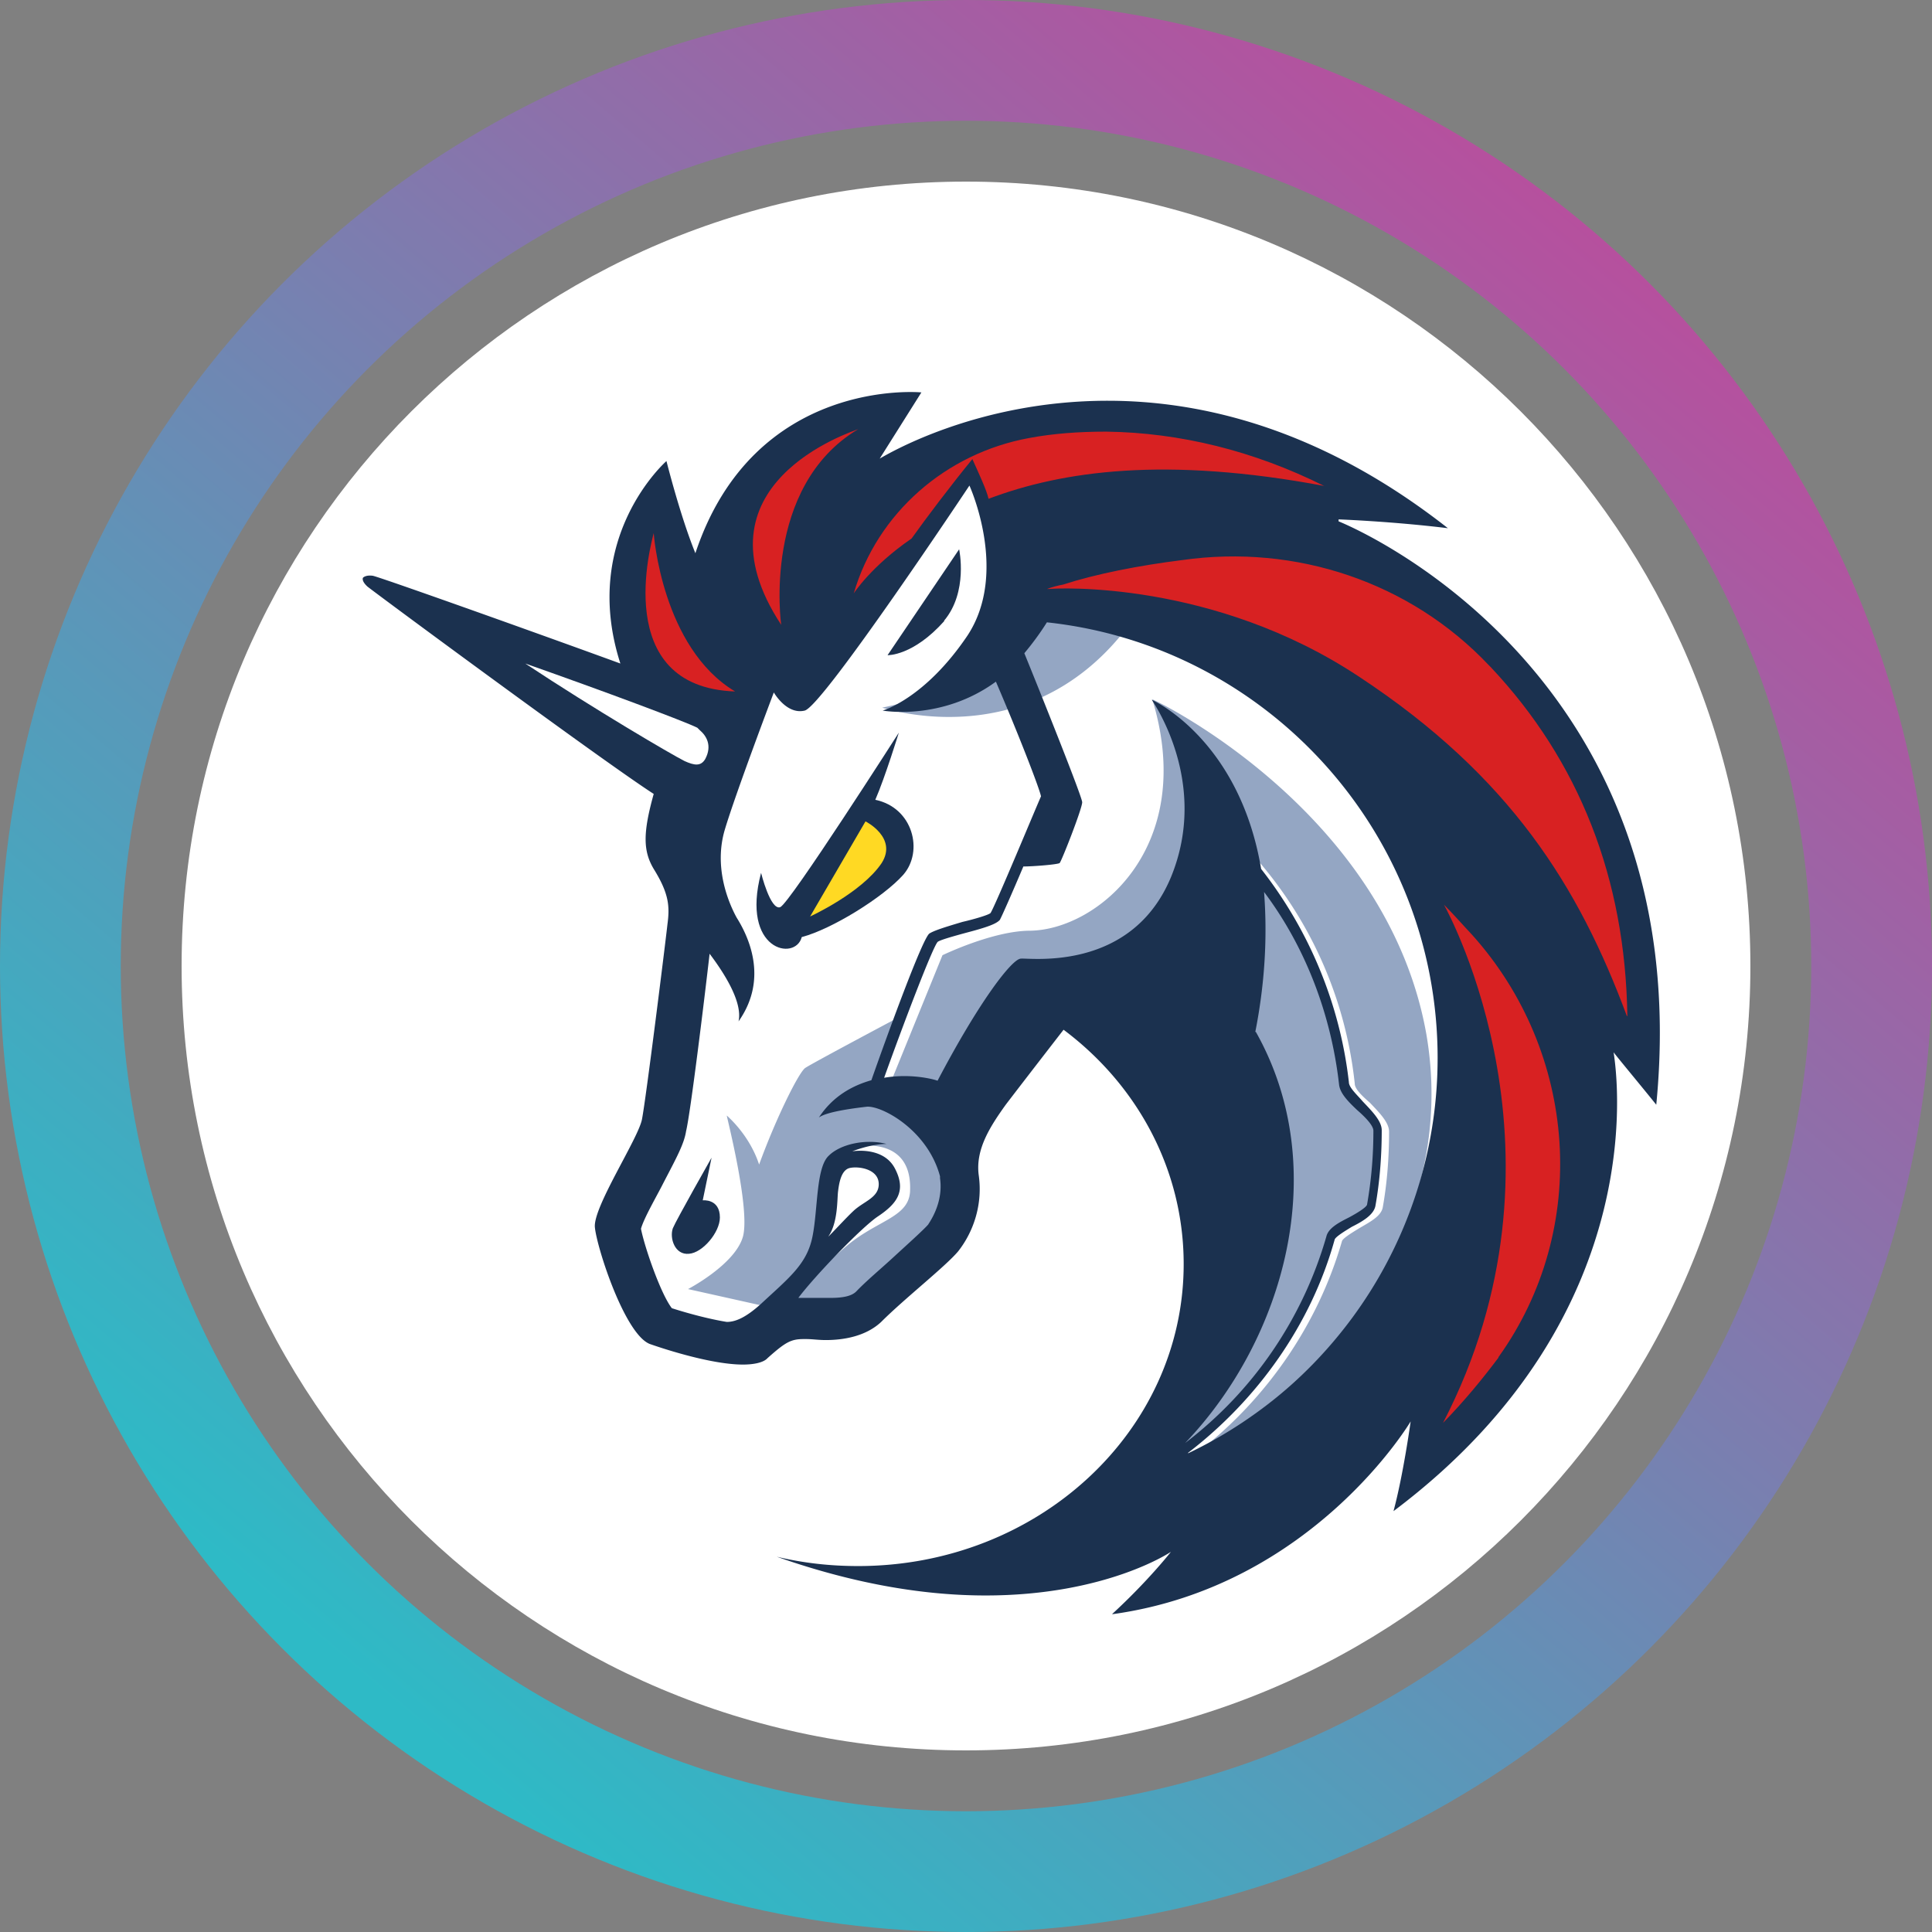 <svg xmlns="http://www.w3.org/2000/svg" width="32" height="32" fill="none" viewBox="0 0 32 32"><rect x="0" y="0" width="32" height="32" fill="#808080" stroke="none"/><circle cx="16" cy="16" r="15" stroke="url(#a1inch__paint0_linear_40_91)" stroke-width="2"/><g clip-path="url(#a1inch__circleClip)"><g style="transform:scale(.812);transform-origin:50% 50%"><g clip-path="url(#a1inch__1inchwallet__clip0_292_10)"><path fill="#fff" d="M16 32c8.837 0 16-7.163 16-16S24.837 0 16 0 0 7.163 0 16s7.163 16 16 16"/><path fill="#fff" d="m10 18 .7-5.26-6.07-4.21 5.55 1.88 1.31-2.01 4.78-2.97 10.54 5.81.55 8.86-4.7 6.53-3.71.57 1.92-3.51v-3.38l-1.4-2.64-1.42-.94-2.18 2.25v2.38l-1.7 1.59-2.16.26-.96.54-1.57-.5-.66-2.36L10 19.23z"/><path fill="#94A6C3" d="M19.7 8.48c-1.16-.24-2.42-.18-2.42-.18s-.42 1.92-2.99 2.43c.02 0 3.4 1.16 5.41-2.25m1.04 17.43c1.4-1.09 2.44-2.6 2.93-4.3.02-.06.22-.18.35-.26.22-.13.44-.24.48-.42.09-.5.13-1.03.13-1.55 0-.19-.2-.39-.39-.59-.15-.13-.31-.28-.31-.39a8.3 8.3 0 0 0-2.6-5.2l-.15.15c1.42 1.33 2.34 3.14 2.53 5.06.02.18.19.35.37.52.15.13.33.33.33.42 0 .5-.04 1-.13 1.5-.02.09-.22.18-.37.26-.22.11-.42.22-.46.39-.52 1.86-1.73 3.47-3.32 4.52.28-.61 1.18-2.6 1.66-3.6l-.09-3.23-2.77-2.68-1.57.22-1.73 2.8s.81 1.03-.33 2.23c-1.11 1.18-1.99 1.44-1.99 1.44l-.81-.44c.24-.31.72-.76 1.09-1.07.63-.52 1.27-.57 1.27-1.13.03-1.18-1.24-.86-1.24-.86l-.46.44-.19 1.62-.96 1.2-.11-.02-1.57-.35s.96-.5 1.12-1.07c.15-.55-.31-2.36-.33-2.47.02.02.46.39.66 1 .35-.96.81-1.88.94-1.97s1.9-1.03 1.9-1.03l-.59 1.55.44-.24 1.05-2.58s1.03-.5 1.79-.5c1.37-.02 3.41-1.7 2.49-4.72.26.11 4.8 2.38 5.59 6.83.59 3.42-1.35 6.63-4.63 8.49z"/><path fill="#1B314F" d="M15.55 8.96c.5-.59.31-1.46.31-1.46L14.4 9.66s.52.02 1.16-.7zm-4.92 11.82.18-.87s-.72 1.27-.79 1.44c-.07.2.04.55.33.52.28-.02.63-.44.63-.74 0-.39-.35-.35-.35-.35"/><path fill="#1B314F" d="M23.6 6.89s1.09.04 2.23.18c-2.56-2.01-4.98-2.6-6.94-2.6-2.71 0-4.54 1.12-4.65 1.18l.85-1.35s-3.41-.33-4.61 3.28c-.31-.76-.59-1.88-.59-1.88s-1.77 1.55-.94 4.13C6.92 9.09 4.02 8.06 3.9 8.04c-.15-.02-.2.04-.2.04s-.04.06.09.18c.24.19 4.83 3.58 5.84 4.23-.22.79-.22 1.16 0 1.53.31.5.33.76.28 1.13-.04.37-.44 3.58-.52 3.98s-1 1.79-.96 2.2c.04.42.61 2.18 1.12 2.38.37.13 1.29.42 1.9.42.22 0 .42-.04.5-.13.37-.33.48-.39.74-.39h.06c.11 0 .24.02.39.02.35 0 .81-.07 1.13-.37.48-.48 1.31-1.13 1.57-1.44.33-.42.5-.98.42-1.55-.07-.52.22-.98.55-1.44.42-.55 1.18-1.53 1.18-1.53 1.51 1.13 2.45 2.86 2.45 4.78 0 3.41-2.97 6.16-6.64 6.16-.57 0-1.11-.06-1.66-.19 1.68.59 3.1.79 4.26.79 2.47 0 3.78-.89 3.78-.89s-.46.59-1.2 1.27H19c4.08-.57 6.07-3.93 6.07-3.93s-.15 1.09-.35 1.83c5.43-4.08 4.51-9.19 4.49-9.36.04.06.59.72.87 1.07.88-9-6.48-11.9-6.48-11.9zm-8.36 14.37c-.09.11-.46.44-.72.68s-.55.48-.76.7c-.09.09-.26.13-.52.13h-.66c.33-.44 1.29-1.44 1.62-1.66.39-.26.59-.52.35-.98s-.87-.35-.87-.35.37-.15.7-.15c-.42-.11-.94 0-1.18.24-.26.24-.22 1.09-.33 1.64-.11.57-.48.85-1.05 1.38-.31.28-.52.37-.7.37-.37-.06-.81-.18-1.12-.28-.22-.28-.55-1.22-.63-1.62.06-.22.33-.68.46-.94.26-.5.42-.79.46-1.05.09-.37.37-2.66.48-3.62.28.37.68.98.59 1.38.63-.89.18-1.77-.04-2.12-.19-.35-.46-1.05-.24-1.79s1-2.8 1-2.8.26.46.63.37 3.36-4.59 3.36-4.59.81 1.77-.04 3.06c-.87 1.29-1.73 1.53-1.73 1.53s1.2.22 2.31-.59c.46 1.07.89 2.18.92 2.34-.07.15-.94 2.25-1.03 2.38-.04.04-.35.13-.57.18-.37.11-.59.18-.68.24-.15.13-.85 2.05-1.18 2.99-.39.11-.79.33-1.07.76.15-.11.63-.18.98-.22.31-.02 1.24.48 1.49 1.42v.04c.05.34-.06.67-.24.94zm-2.05.26c.2-.28.18-.76.2-.92s.06-.44.24-.48.59.02.59.33c0 .28-.31.35-.52.55-.16.15-.46.48-.51.52m8.71-4.17c.22-1.11.24-2.07.18-2.86.85 1.13 1.37 2.51 1.53 3.93.02.18.19.35.37.52.15.13.33.31.33.42 0 .5-.04 1-.13 1.51-.02.06-.22.18-.37.26-.22.11-.42.22-.46.39a8.12 8.12 0 0 1-2.88 4.21c2.03-2.12 3.01-5.61 1.44-8.39zm-1.37 8.58c1.42-1.09 2.51-2.62 2.99-4.35.02-.06.22-.18.35-.26.22-.11.44-.24.48-.42.09-.5.13-1.03.13-1.55 0-.19-.2-.39-.39-.59-.11-.13-.28-.28-.28-.39-.18-1.59-.81-3.1-1.79-4.35-.44-2.62-2.18-3.43-2.23-3.45.04.07 1.18 1.7.39 3.62-.81 1.94-2.88 1.64-3.06 1.66-.18 0-.85.87-1.7 2.49-.11-.04-.57-.15-1.09-.06.39-1.09.98-2.64 1.09-2.77.04-.04.37-.13.59-.19.42-.11.61-.18.68-.26.04-.07.26-.57.48-1.09.2 0 .7-.04.74-.07.04-.04.46-1.11.46-1.24 0-.11-.85-2.23-1.18-3.04.15-.18.31-.39.46-.63 4.48.48 7.97 4.28 7.97 8.89a8.93 8.93 0 0 1-5.09 8.06z"/><path fill="#1B314F" d="M14.72 14.14c.42-.48.2-1.37-.57-1.53.2-.46.48-1.37.48-1.37s-2.23 3.49-2.42 3.56c-.2.07-.39-.7-.39-.7-.42 1.59.7 1.81.83 1.31.61-.16 1.66-.81 2.07-1.27"/><path fill="#FFD923" d="m12.82 14.99 1.13-1.94s.66.33.33.85c-.41.61-1.46 1.09-1.46 1.09"/><path fill="#D82122" d="M26.86 23.99c-.33.44-.7.89-1.13 1.33 2.81-5.42.13-10.37.02-10.57.2.2.39.42.57.61 2.16 2.4 2.42 6 .54 8.62zm2.62-6.97c-.98-2.64-2.38-4.89-5.46-6.92-2.97-1.97-6.16-1.81-6.33-1.79h-.04q.165-.06.33-.09c.68-.22 1.55-.39 2.43-.5 2.32-.33 4.65.45 6.25 2.14l.04.04c1.81 1.92 2.75 4.32 2.79 7.12zM23.32 6.21c-3.25-.61-5.35-.31-6.86.26-.04-.18-.2-.52-.33-.81-.45.55-.94 1.2-1.24 1.62-.83.57-1.18 1.12-1.18 1.12.48-1.64 1.88-2.86 3.58-3.17.48-.09 1-.13 1.57-.13 1.5.02 3.01.39 4.45 1.11zM11.29 10.4c-2.55-.09-1.7-3.06-1.66-3.23 0 .02.17 2.34 1.66 3.23m2.51-5.35c-1.97 1.18-1.57 3.99-1.57 3.99-1.88-2.86 1.42-3.93 1.57-3.99"/><path fill="#fff" d="M10.57 11.19c.13.11.26.31.11.59-.09.15-.22.13-.42.04-.26-.13-1.83-1.05-3.25-1.99 1.62.57 3.25 1.18 3.51 1.31l.04.04z"/></g><defs><clipPath id="a1inch__1inchwallet__clip0_292_10"><path fill="#fff" d="M0 0h32v32H0z"/></clipPath></defs></g></g><defs><linearGradient id="a1inch__paint0_linear_40_91" x1="26.976" x2="6.592" y1="4.32" y2="28.352" gradientUnits="userSpaceOnUse"><stop stop-color="#B6509E"/><stop offset="1" stop-color="#2EBAC6"/></linearGradient><clipPath id="a1inch__circleClip"><circle cx="16" cy="16" r="13"/></clipPath></defs></svg>